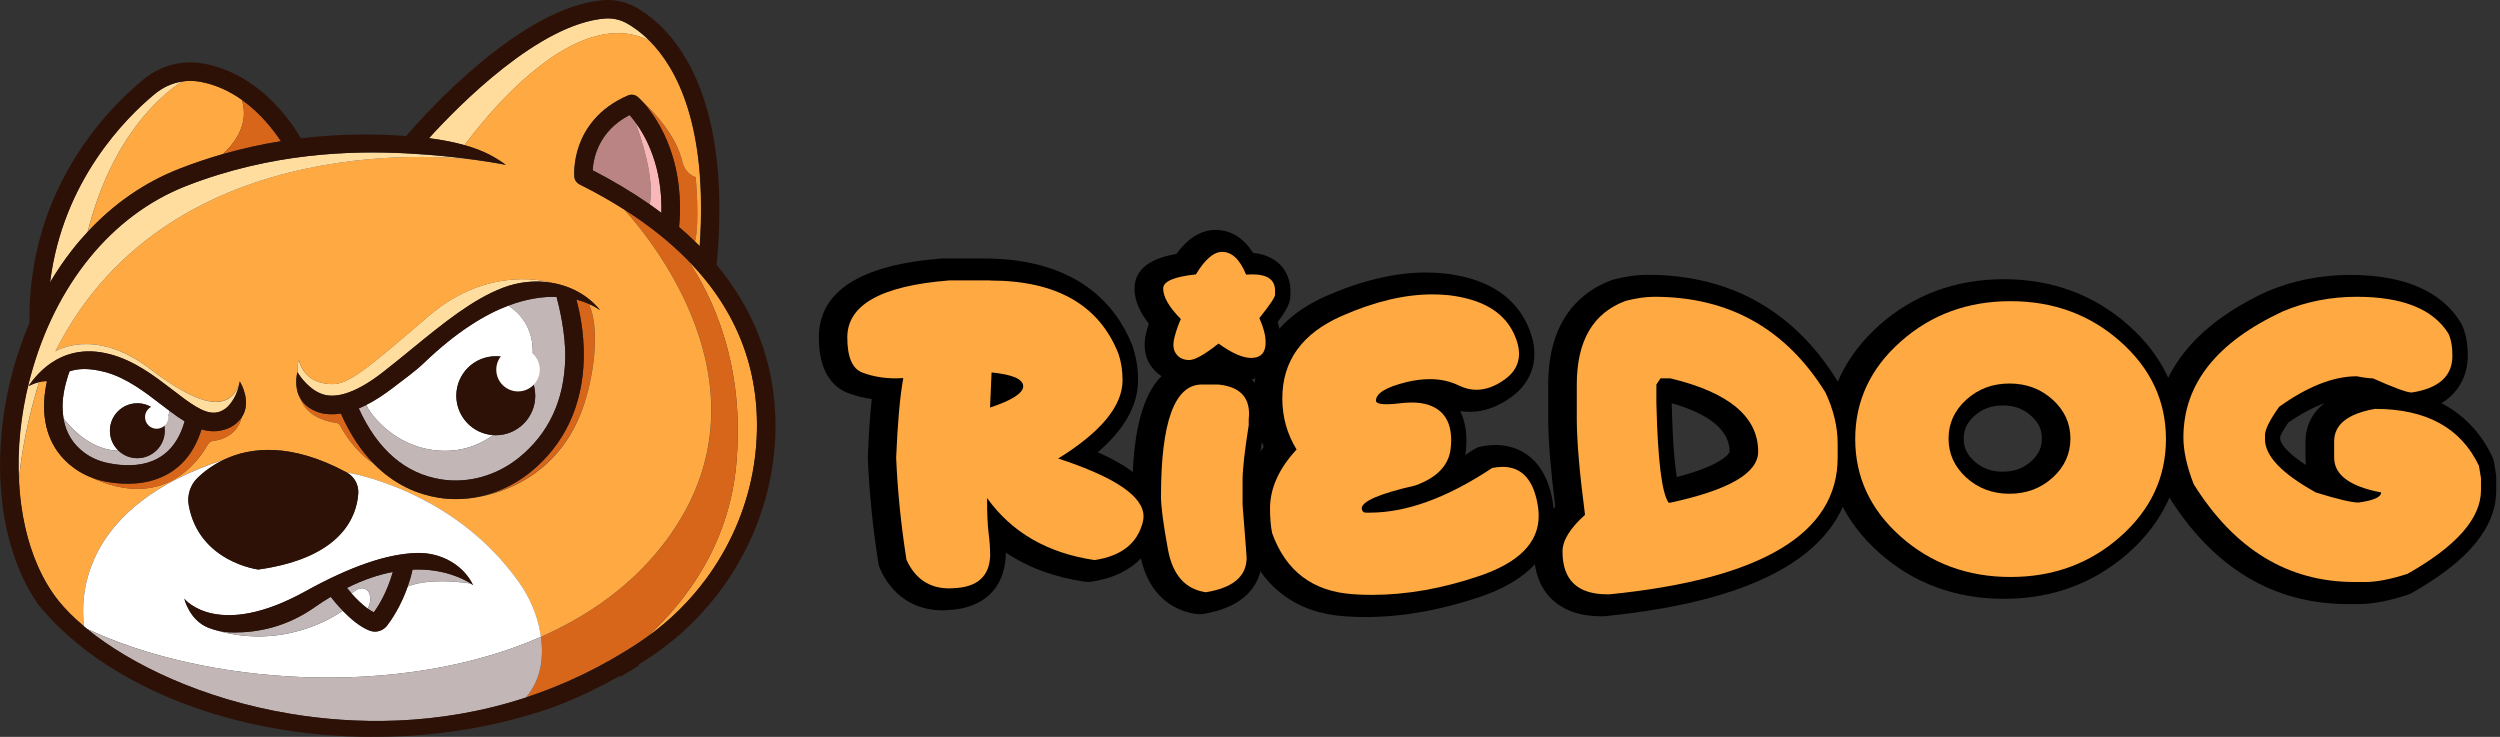 <svg width="190" height="56" viewBox="0 0 190 56" fill="none" xmlns="http://www.w3.org/2000/svg">
<rect x="0" y="0" width="190" height="56" fill="#333333" stroke="none"/>
<g id="Frame" clip-path="url(#clip0_1_5)">
<path id="Vector" d="M71.654 46.387C69.493 46.387 67.799 45.269 66.881 43.225C66.823 43.091 66.773 42.941 66.756 42.799C66.331 40.095 66.064 37.425 65.955 34.855C65.955 34.805 65.955 34.763 65.955 34.713C66.022 32.994 66.122 31.542 66.255 30.324C65.621 30.241 65.037 30.09 64.478 29.882C63.452 29.498 62.233 28.455 62.233 25.643C62.233 22.155 65.354 20.135 71.512 19.651C71.554 19.643 71.604 19.643 71.646 19.643H74.75C81.943 19.643 84.872 23.248 86.065 26.277C86.349 27.111 86.491 27.971 86.491 28.889C86.491 30.791 85.481 32.602 83.428 34.371C85.948 35.481 88.085 37.008 88.085 39.236C88.085 39.469 88.06 39.712 88.01 39.953C87.617 41.631 86.424 43.684 82.944 44.209C82.861 44.218 82.778 44.226 82.694 44.226C82.611 44.226 82.535 44.218 82.452 44.209C80.149 43.875 78.13 43.133 76.436 41.99C76.436 42.073 76.436 42.157 76.436 42.24C76.336 44.743 74.7 46.262 72.046 46.362C71.963 46.379 71.813 46.387 71.654 46.387Z" fill="black"/>
<path id="Vector_2" d="M91.147 46.679C91.072 46.679 90.989 46.671 90.913 46.663C89.595 46.479 87.292 45.628 86.633 42.081C86.249 40.029 86.065 38.602 86.065 37.734C86.065 35.79 86.065 30.766 88.276 28.588C87.993 28.405 87.743 28.179 87.534 27.896C87.183 27.437 86.992 26.853 86.992 26.21C86.992 25.876 87.042 25.517 87.15 25.15C87.2 24.958 87.258 24.775 87.309 24.6C86.583 23.673 86.224 22.789 86.224 21.929C86.224 20.085 88.135 19.509 89.403 19.301C89.979 18.508 90.98 17.473 92.382 17.473C93.225 17.473 94.343 17.807 95.228 19.217C97.314 19.434 98.073 20.861 98.073 22.096V22.405C98.073 22.972 97.848 23.473 97.105 24.474C97.28 25.034 97.355 25.543 97.355 26.026C97.355 26.235 97.339 26.444 97.305 26.636C97.122 27.804 96.296 28.63 95.136 28.83C95.762 29.489 96.095 30.382 96.095 31.442C96.095 31.609 96.087 31.776 96.07 31.951V32.318C96.07 32.402 96.062 32.493 96.054 32.577C95.686 34.897 95.611 35.99 95.611 36.499V38.293C95.92 42.156 95.92 42.273 95.92 42.382C95.92 43.709 95.336 46.02 91.422 46.663C91.331 46.671 91.239 46.679 91.147 46.679Z" fill="black"/>
<path id="Vector_3" d="M103.747 46.896C103.23 46.896 102.704 46.879 102.204 46.838C98.499 46.596 95.862 44.601 94.602 41.088C94.568 41.005 94.552 40.922 94.535 40.83C94.41 40.17 94.351 39.444 94.351 38.66C94.351 37.033 94.919 35.456 96.045 33.954C95.536 32.802 95.278 31.584 95.278 30.291C95.278 27.846 96.237 24.508 100.785 22.497C103.489 21.312 106.034 20.711 108.362 20.711C108.846 20.711 109.33 20.736 109.797 20.786C112.809 21.128 114.871 22.347 115.947 24.408C116.389 25.284 116.615 26.118 116.615 26.894C116.615 27.812 116.306 29.122 114.854 30.182C113.827 30.925 112.768 31.3 111.708 31.3C111.466 31.3 111.216 31.284 110.974 31.242C111.249 31.809 111.449 32.535 111.449 33.462C111.449 33.728 111.433 34.004 111.399 34.304C111.391 34.396 111.374 34.488 111.357 34.58C111.558 34.455 111.766 34.321 111.975 34.179C112.159 34.054 112.367 33.971 112.584 33.929C112.96 33.854 113.335 33.82 113.686 33.82C114.787 33.82 117.416 34.254 118.033 38.276C118.083 38.61 118.108 38.919 118.108 39.219C118.108 41.155 117.124 43.792 112.459 45.369C109.472 46.379 106.543 46.896 103.747 46.896Z" fill="black"/>
<path id="Vector_4" d="M121.663 46.838C118.484 46.838 116.581 44.994 116.581 41.914C116.581 40.78 117.115 39.661 118.2 38.51C117.841 35.631 117.666 33.445 117.666 31.851V29.223C117.666 24.149 120.278 22.113 122.472 21.295C122.522 21.279 122.581 21.262 122.631 21.245C123.54 21.003 124.417 20.886 125.218 20.886C131.468 20.886 136.324 23.598 139.645 28.947C139.679 29.006 139.712 29.056 139.737 29.122C140.455 30.658 140.822 32.201 140.822 33.712V34.788C140.822 41.522 134.48 45.578 121.98 46.829C121.922 46.838 121.872 46.838 121.813 46.838H121.663ZM127.053 30.641C127.12 33.67 127.287 35.347 127.437 36.257C131.192 35.272 131.451 34.338 131.451 34.329C131.451 32.727 129.974 31.492 127.053 30.641Z" fill="black"/>
<path id="Vector_5" d="M152.296 45.511C148.624 45.511 145.436 44.334 142.833 42.023C140.171 39.653 138.819 36.741 138.819 33.37C138.819 29.99 140.171 27.078 142.833 24.708C145.436 22.397 148.624 21.22 152.296 21.22C155.959 21.22 159.138 22.397 161.75 24.708C164.42 27.07 165.772 29.99 165.772 33.37C165.772 36.749 164.42 39.661 161.75 42.031C159.138 44.334 155.959 45.511 152.296 45.511ZM152.212 30.816C151.336 30.816 150.652 31.067 150.051 31.609C149.492 32.118 149.242 32.644 149.242 33.328C149.242 34.021 149.492 34.555 150.051 35.055C150.652 35.598 151.336 35.848 152.212 35.848C153.088 35.848 153.773 35.598 154.373 35.055C154.932 34.546 155.183 34.012 155.183 33.328C155.183 32.644 154.932 32.118 154.373 31.609C153.773 31.067 153.088 30.816 152.212 30.816Z" fill="black"/>
<path id="Vector_6" d="M178.439 45.911C172.781 45.911 168.192 43.15 164.796 37.692C164.737 37.609 164.696 37.509 164.654 37.417C164.061 35.881 163.761 34.488 163.761 33.253C163.761 28.513 166.64 24.767 172.322 22.138C174.325 21.303 176.411 20.895 178.598 20.895C182.67 20.895 185.49 22.096 186.984 24.466C187.017 24.516 187.042 24.558 187.067 24.608C187.393 25.259 187.551 26.06 187.551 27.053C187.551 27.879 187.309 29.565 185.557 30.641C187.576 31.701 188.744 33.286 189.412 34.705C189.479 34.847 189.529 35.005 189.554 35.155L189.696 36.082C189.712 36.165 189.712 36.257 189.712 36.34V37.267C189.712 40.079 187.61 42.624 183.287 45.069C183.195 45.119 183.087 45.169 182.987 45.202C181.535 45.678 180.3 45.911 179.215 45.911H178.439ZM173.299 33.395C173.299 33.403 173.324 34.096 175.26 35.347C175.235 35.155 175.218 34.972 175.218 34.788V33.553C175.218 32.752 175.46 31.567 176.662 30.641C175.81 30.95 174.884 31.442 173.908 32.118C173.466 32.761 173.332 33.078 173.299 33.178V33.395Z" fill="black"/>
<g id="Group">
<path id="Vector_7" d="M75.243 21.32C80.291 21.32 83.545 23.181 85.005 26.894C85.206 27.487 85.314 28.154 85.314 28.897C85.314 30.841 83.687 32.827 80.424 34.847C84.747 36.265 86.908 37.725 86.908 39.244C86.908 39.369 86.891 39.495 86.866 39.62C86.474 41.272 85.248 42.257 83.186 42.565C79.623 42.04 76.895 40.471 75.017 37.851C75.017 39.027 75.059 39.92 75.134 40.521C75.217 41.122 75.251 41.697 75.251 42.248C75.192 43.817 74.258 44.635 72.464 44.702C72.355 44.71 72.255 44.718 72.147 44.718C70.636 44.718 69.552 43.992 68.892 42.54C68.475 39.895 68.216 37.308 68.108 34.788C68.216 32.176 68.392 30.157 68.65 28.73L68.108 28.755C67.182 28.755 66.331 28.613 65.555 28.321C64.778 28.038 64.395 27.145 64.395 25.643C64.395 23.164 66.973 21.721 72.138 21.312H75.243V21.32ZM75.243 30.975C76.928 30.416 77.763 29.873 77.763 29.356V29.331C77.729 28.797 76.928 28.463 75.359 28.305L75.243 30.975Z" fill="#FFA943"/>
<path id="Vector_8" d="M91.339 29.223H92.574C94.143 29.373 94.927 30.115 94.927 31.442C94.927 31.576 94.919 31.709 94.902 31.851V32.318C94.593 34.271 94.435 35.673 94.435 36.499V38.36C94.635 40.938 94.744 42.273 94.744 42.382C94.744 43.8 93.709 44.676 91.648 45.01C90.087 44.785 89.128 43.709 88.769 41.781C88.41 39.845 88.235 38.502 88.235 37.734C88.235 32.06 89.27 29.223 91.339 29.223ZM92.883 19.142C93.625 19.142 94.235 19.718 94.702 20.87C94.86 20.861 95.019 20.853 95.169 20.853C96.329 20.853 96.905 21.262 96.905 22.088V22.397C96.905 22.589 96.504 23.181 95.712 24.174C96.029 24.892 96.187 25.509 96.187 26.018C96.187 26.135 96.179 26.244 96.162 26.352C96.07 26.919 95.712 27.203 95.077 27.203C94.443 27.203 93.617 26.836 92.607 26.11C91.556 26.944 90.813 27.362 90.379 27.362C89.945 27.362 89.612 27.203 89.386 26.894C89.245 26.711 89.178 26.477 89.178 26.202C89.178 26.018 89.211 25.81 89.27 25.593C89.42 25.042 89.578 24.6 89.745 24.249C88.852 23.348 88.402 22.572 88.402 21.929C88.402 21.387 89.228 21.028 90.888 20.853C91.573 19.718 92.24 19.142 92.883 19.142Z" fill="#FFA943"/>
<path id="Vector_9" d="M114.971 25.184C115.288 25.81 115.446 26.385 115.446 26.894C115.446 27.662 115.087 28.313 114.37 28.83C113.636 29.364 112.91 29.623 112.209 29.623C111.766 29.623 111.324 29.515 110.89 29.306C110.223 28.98 109.488 28.814 108.671 28.814C108.111 28.814 107.519 28.889 106.893 29.039C105.341 29.423 104.573 29.89 104.573 30.449C104.573 30.633 104.849 30.724 105.399 30.724C105.7 30.724 106.084 30.691 106.543 30.633C106.818 30.608 107.077 30.591 107.31 30.591C108.237 30.591 108.963 30.825 109.488 31.292C110.022 31.776 110.289 32.493 110.289 33.445C110.289 33.645 110.273 33.862 110.248 34.096C110.106 35.372 109.205 36.307 107.552 36.899C104.84 37.517 103.489 38.101 103.489 38.652C103.522 38.852 103.622 38.961 103.797 38.961H104.114C106.902 38.961 109.997 37.826 113.41 35.564C113.686 35.514 113.944 35.481 114.195 35.481C115.68 35.481 116.581 36.491 116.89 38.518C116.923 38.76 116.94 38.986 116.94 39.211C116.94 41.239 115.438 42.757 112.426 43.775C109.605 44.735 106.876 45.211 104.256 45.211C103.781 45.211 103.305 45.194 102.838 45.16C99.775 44.96 97.722 43.408 96.68 40.513C96.571 39.953 96.521 39.336 96.521 38.652C96.521 37.108 97.197 35.614 98.54 34.162C97.814 32.977 97.456 31.684 97.456 30.282C97.456 27.428 98.957 25.342 101.97 24.015C104.465 22.914 106.768 22.372 108.871 22.372C109.296 22.372 109.714 22.397 110.131 22.438C112.551 22.73 114.17 23.64 114.971 25.184Z" fill="#FFA943"/>
<path id="Vector_10" d="M125.727 22.555C131.393 22.555 135.732 24.983 138.736 29.832C139.353 31.15 139.662 32.443 139.662 33.712V34.788C139.662 40.554 133.879 44.009 122.322 45.169H122.164C119.886 45.169 118.751 44.084 118.751 41.914C118.751 41.08 119.318 40.154 120.461 39.127C120.044 35.931 119.836 33.503 119.836 31.851V29.223C119.836 25.901 121.071 23.782 123.557 22.864C124.342 22.664 125.068 22.555 125.727 22.555ZM126.194 28.755L125.885 29.223V30.616C125.985 34.938 126.294 37.467 126.812 38.201H126.953C131.401 37.242 133.621 35.956 133.621 34.321C133.621 31.676 131.401 29.823 126.953 28.755H126.194Z" fill="#FFA943"/>
<path id="Vector_11" d="M161.149 25.96C163.452 28.004 164.612 30.474 164.612 33.37C164.612 36.265 163.461 38.735 161.149 40.78C158.846 42.824 156.059 43.85 152.805 43.85C149.542 43.85 146.755 42.824 144.452 40.78C142.149 38.735 140.997 36.265 140.997 33.37C140.997 30.474 142.149 28.004 144.452 25.96C146.755 23.915 149.534 22.889 152.805 22.889C156.059 22.889 158.846 23.915 161.149 25.96ZM152.721 29.147C151.436 29.147 150.343 29.556 149.442 30.374C148.541 31.192 148.09 32.176 148.09 33.328C148.09 34.488 148.541 35.481 149.442 36.299C150.343 37.116 151.436 37.525 152.721 37.525C154.006 37.525 155.099 37.116 156.001 36.299C156.902 35.481 157.352 34.488 157.352 33.328C157.352 32.176 156.902 31.192 156.001 30.374C155.099 29.556 154.006 29.147 152.721 29.147Z" fill="#FFA943"/>
<path id="Vector_12" d="M179.107 22.555C182.586 22.555 184.906 23.481 186.074 25.342C186.274 25.751 186.383 26.319 186.383 27.045C186.383 28.588 185.348 29.515 183.287 29.832C182.937 29.832 181.952 29.473 180.342 28.755C180.083 28.755 179.674 28.705 179.107 28.597C177.346 28.597 175.377 29.373 173.215 30.916C172.498 31.926 172.139 32.644 172.139 33.078V33.386C172.139 34.655 173.424 35.998 176.002 37.425C177.655 37.943 178.739 38.193 179.257 38.193C180.4 38.034 180.967 37.776 180.967 37.425C178.589 36.974 177.396 36.09 177.396 34.78V33.545C177.396 32.26 178.431 31.442 180.5 31.075C184.405 31.075 187.034 32.519 188.402 35.406L188.553 36.332V37.258C188.553 39.394 186.692 41.506 182.978 43.608C181.702 44.026 180.617 44.234 179.724 44.234H178.956C173.891 44.234 169.819 41.756 166.723 36.799C166.198 35.456 165.939 34.271 165.939 33.245C165.939 29.189 168.467 25.993 173.532 23.648C175.276 22.922 177.129 22.555 179.107 22.555Z" fill="#FFA943"/>
</g>
<path id="Vector_13" d="M45.044 12.942C46.621 13.752 48.064 14.62 49.383 15.537C49.742 13.552 48.799 10.664 48.281 9.271C48.123 9.054 47.973 8.87 47.856 8.737C45.453 9.98 45.094 12.1 45.044 12.942Z" fill="#BA8484"/>
<path id="Vector_14" d="M9.004 34.246C8.603 33.87 8.353 33.328 8.353 32.736C8.353 31.584 9.287 30.649 10.439 30.649C11.44 30.649 12.275 31.359 12.475 32.302C12.817 31.684 12.892 31.233 12.892 31.233C12.684 31.075 12.475 30.916 12.266 30.758C11.015 29.79 9.596 28.697 7.977 28.271C6.717 27.937 5.875 28.021 5.29 28.221C5.182 28.505 4.798 29.598 4.756 30.7C4.748 31.092 4.773 31.459 4.831 31.809C6.584 34.037 8.345 34.254 9.004 34.246Z" fill="white"/>
<path id="Vector_15" d="M28.597 31.876C29.732 33.136 31.259 33.987 32.936 34.204C35.139 34.496 36.699 33.645 37.475 33.069C35.915 32.961 34.68 31.667 34.68 30.074C34.68 28.413 36.023 27.07 37.684 27.07C38.86 27.07 39.887 27.754 40.371 28.738C40.412 28.279 40.454 27.687 40.487 26.919C40.571 24.808 39.386 23.707 38.635 23.223C36.824 23.915 34.688 25.226 32.268 27.537C31.559 28.221 30.716 28.805 29.907 29.431C29.181 29.99 28.488 30.441 27.829 30.766C28.012 31.167 28.296 31.534 28.597 31.876Z" fill="white"/>
<path id="Vector_16" d="M13.819 6.2C12.108 7.326 8.478 10.472 6.667 17.624C8.67 15.471 10.998 13.86 13.618 12.834C14.745 12.392 15.854 12.024 16.948 11.707C18.683 10.08 18.7 8.586 18.375 7.577C17.473 6.943 16.405 6.417 15.17 6.2C14.72 6.125 14.269 6.125 13.819 6.2Z" fill="#FFA943"/>
<path id="Vector_17" d="M55.95 35.364C55.366 41.456 52.095 45.736 49.191 48.39C54.156 44.835 57.252 39.219 57.51 33.211C57.736 28.063 55.992 23.582 52.295 19.802C54.056 22.405 56.684 27.687 55.95 35.364Z" fill="#FFA943"/>
<path id="Vector_18" d="M49.349 3.096C48.69 2.437 48.073 2.019 47.589 1.752C47.096 1.485 46.537 1.369 45.978 1.41C40.971 1.802 34.838 8.036 32.594 10.506C33.687 10.648 34.571 10.831 35.306 11.04C36.749 9.07 43.692 0.209 49.349 3.096Z" fill="#FFDC9B"/>
<path id="Vector_19" d="M13.819 6.2C13.084 6.317 12.383 6.634 11.783 7.126C9.563 8.954 4.765 13.735 3.805 21.462C4.306 20.619 4.848 19.818 5.432 19.067C5.824 18.558 6.233 18.083 6.659 17.624C8.478 10.472 12.108 7.326 13.819 6.2Z" fill="#FEDD9F"/>
<path id="Vector_20" d="M16.948 11.707C18.458 11.273 19.935 10.956 21.345 10.731C20.794 9.897 19.793 8.595 18.375 7.585C18.7 8.595 18.683 10.08 16.948 11.707Z" fill="#D8661A"/>
<path id="Vector_21" d="M52.871 13.468C52.754 13.443 52.637 13.385 52.529 13.309C52.195 13.084 51.961 12.725 51.87 12.325C51.369 10.222 49.625 8.445 48.765 7.669C49.658 8.612 52.095 11.724 51.602 17.256C52.028 17.615 52.429 17.991 52.821 18.366C53.196 16.923 52.871 13.468 52.871 13.468Z" fill="#D8661A"/>
<path id="Vector_22" d="M49.383 15.537C49.683 15.746 49.975 15.963 50.267 16.18C50.351 12.675 49.116 10.397 48.281 9.271C48.799 10.664 49.742 13.56 49.383 15.537Z" fill="#F8B8BA"/>
<path id="Vector_23" d="M50.301 41.514C47.914 44.543 44.727 46.804 41.113 48.398C41.314 49.867 41.18 51.611 39.962 53.004C42.799 52.07 45.711 50.718 48.598 48.799C48.799 48.665 48.999 48.532 49.191 48.39C52.095 45.736 55.366 41.456 55.95 35.364C56.684 27.687 54.056 22.405 52.295 19.793C50.943 18.408 49.324 17.123 47.455 15.93C49.934 18.692 59.154 30.265 50.301 41.514Z" fill="#D8661A"/>
<path id="Vector_24" d="M31.35 43.291C31.242 43.75 31.117 44.176 30.983 44.568C32.769 43.842 35.765 44.343 35.765 44.343C35.264 44.026 33.737 43.191 31.35 43.291Z" fill="#C2B7B8"/>
<path id="Vector_25" d="M5.799 35.69L5.808 35.698C5.808 35.698 5.808 35.698 5.799 35.69Z" fill="#C3874B"/>
<path id="Vector_26" d="M6.409 34.404C6.943 34.805 7.585 35.08 8.294 35.214C10.397 35.623 13.092 35.389 14.036 32.026C13.652 31.793 13.276 31.526 12.892 31.233C12.892 31.233 12.817 31.692 12.475 32.302C12.508 32.443 12.517 32.585 12.517 32.736C12.517 33.887 11.582 34.822 10.431 34.822C9.872 34.822 9.371 34.605 8.995 34.246C8.336 34.254 6.575 34.037 4.823 31.809C5.015 32.894 5.541 33.762 6.409 34.404Z" fill="#C2B6B7"/>
<path id="Vector_27" d="M10.439 30.649C9.287 30.649 8.353 31.584 8.353 32.736C8.353 33.328 8.603 33.87 9.004 34.246C9.379 34.605 9.88 34.822 10.439 34.822C11.591 34.822 12.525 33.887 12.525 32.736C12.525 32.585 12.508 32.444 12.483 32.302C12.275 31.359 11.44 30.649 10.439 30.649Z" fill="#2D1106"/>
<path id="Vector_28" d="M25.25 31.484C24.858 31.484 24.474 31.442 24.124 31.309C23.44 31.05 23.039 30.666 22.805 30.249C23.014 30.891 23.648 31.859 25.551 32.135C25.668 32.151 25.776 32.227 25.835 32.335C26.102 32.836 26.97 34.313 28.371 35.197C27.47 34.271 26.627 33.044 25.91 31.425C25.684 31.467 25.467 31.484 25.25 31.484Z" fill="#D8661A"/>
<path id="Vector_29" d="M44.368 27.203C44.301 30.808 42.891 33.812 40.296 35.898C38.827 37.075 37.066 37.767 35.281 37.892C35.281 37.892 42.557 37.717 44.626 29.932C44.626 29.932 45.853 25.668 44.76 23.098C44.501 22.981 44.184 22.864 43.809 22.772C44.009 23.498 44.401 25.167 44.368 27.203Z" fill="#D8661A"/>
<path id="Vector_30" d="M40.488 26.928C40.454 27.695 40.421 28.288 40.371 28.747C40.571 29.147 40.679 29.598 40.679 30.074C40.679 31.734 39.336 33.078 37.675 33.078C37.609 33.078 37.542 33.078 37.475 33.069C36.699 33.645 35.147 34.496 32.944 34.204C31.267 33.987 29.732 33.136 28.597 31.876C28.296 31.542 28.021 31.167 27.821 30.783C27.637 30.875 27.445 30.958 27.262 31.042C28.688 34.179 30.791 35.998 33.52 36.432C35.564 36.758 37.709 36.165 39.411 34.805C41.697 32.969 42.891 30.424 42.958 27.22C42.999 25.359 42.49 23.256 42.298 22.564C41.289 22.53 40.054 22.689 38.627 23.231C39.378 23.715 40.563 24.817 40.488 26.928Z" fill="#C2B6B7"/>
<path id="Vector_31" d="M40.679 30.074C40.679 29.598 40.571 29.147 40.371 28.747C39.878 27.754 38.86 27.078 37.684 27.078C36.023 27.078 34.68 28.421 34.68 30.074C34.68 31.659 35.915 32.961 37.475 33.069C37.542 33.078 37.609 33.078 37.675 33.078C39.336 33.078 40.679 31.734 40.679 30.074Z" fill="#2D1106"/>
<path id="Vector_32" d="M24.583 29.982C25.659 30.307 27.195 29.765 29.039 28.338C29.84 27.721 30.624 27.078 31.375 26.46C33.712 24.549 35.915 22.756 38.226 21.871C39.428 21.412 40.713 21.287 41.914 21.487C41.914 21.487 37.275 19.993 32.585 24.007C27.896 28.021 26.494 29.231 25.209 29.189C23.924 29.147 23.081 28.605 22.697 27.353C22.697 27.353 22.58 27.762 22.622 28.313C22.78 28.563 23.49 29.648 24.583 29.982Z" fill="#FEDD9F"/>
<path id="Vector_33" d="M41.022 28.096C41.022 29.014 40.279 29.748 39.369 29.748C38.46 29.748 37.717 29.006 37.717 28.096C37.717 27.178 38.46 26.444 39.369 26.444C40.279 26.444 41.022 27.178 41.022 28.096Z" fill="white"/>
<path id="Vector_34" d="M12.792 31.701C12.792 32.193 12.392 32.585 11.908 32.585C11.415 32.585 11.023 32.185 11.023 31.701C11.023 31.209 11.424 30.816 11.908 30.816C12.392 30.816 12.792 31.217 12.792 31.701Z" fill="white"/>
<path id="Vector_35" d="M17.04 34.922C19.017 33.995 22.088 33.603 26.344 35.906C26.344 35.906 34.338 37.116 39.378 44.167C40.204 45.327 40.796 46.646 41.047 48.048C41.072 48.164 41.088 48.281 41.105 48.398C44.727 46.804 47.906 44.543 50.292 41.514C59.146 30.257 49.925 18.683 47.447 15.93C46.387 15.254 45.252 14.611 44.026 14.002C43.809 13.894 43.658 13.677 43.642 13.435C43.642 13.393 43.55 12.325 44.009 11.04C44.434 9.855 45.419 8.236 47.722 7.251C47.906 7.176 48.106 7.176 48.281 7.251C48.34 7.276 48.407 7.318 48.456 7.36C48.482 7.385 48.598 7.485 48.765 7.66C49.625 8.436 51.369 10.214 51.869 12.316C51.961 12.717 52.195 13.076 52.529 13.301C52.637 13.376 52.754 13.435 52.871 13.46C52.871 13.46 53.196 16.914 52.821 18.366C52.938 18.483 53.054 18.592 53.171 18.708C53.797 9.546 51.41 5.149 49.341 3.087C43.692 0.2 36.749 9.062 35.297 11.04C36.799 11.465 37.675 11.999 38.426 12.534C38.426 12.534 37.584 12.358 36.148 12.158C35.556 12.075 13.051 9.137 4.206 26.702C4.206 26.702 7.176 24.808 11.399 28.029C15.621 31.25 17.432 31.058 18.183 29.206C18.216 29.064 18.224 28.98 18.224 28.98C18.358 29.164 19.126 30.591 18.375 31.701C18.224 32.285 17.74 33.303 16.205 33.503C16.021 33.528 15.863 33.637 15.78 33.795C15.17 34.905 12.475 38.977 6.759 36.199C6.425 36.057 6.108 35.89 5.808 35.69C5.808 35.69 5.799 35.69 5.799 35.681C5.724 35.631 5.641 35.573 5.566 35.514C4.039 34.379 3.279 32.677 3.354 30.591C3.38 29.974 3.471 29.414 3.571 28.964C3.371 28.956 3.171 28.98 2.979 29.022C2.662 30.049 1.702 33.295 1.435 36.599C1.627 40.196 2.654 43.416 4.448 45.653C4.948 46.287 5.607 46.938 6.392 47.597C6.083 45.211 6.275 38.435 17.04 34.922ZM22.597 28.271C22.597 28.271 22.605 28.288 22.63 28.321C22.58 27.77 22.705 27.362 22.705 27.362C23.081 28.605 23.924 29.156 25.217 29.198C26.502 29.239 27.904 28.029 32.594 24.015C37.283 20.002 41.923 21.495 41.923 21.495C43.366 21.729 44.693 22.438 45.628 23.59C45.603 23.565 45.311 23.34 44.768 23.106C45.861 25.684 44.626 29.948 44.626 29.948C42.565 37.742 35.281 37.909 35.281 37.909C35.072 37.926 34.855 37.934 34.646 37.934C34.196 37.934 33.754 37.901 33.311 37.826C31.851 37.592 30.032 36.916 28.38 35.214C26.978 34.321 26.11 32.852 25.843 32.343C25.785 32.235 25.684 32.16 25.559 32.143C23.657 31.868 23.023 30.891 22.814 30.257C22.297 29.348 22.614 28.321 22.597 28.271Z" fill="#FFA943"/>
<path id="Vector_36" d="M2.17 29.348C2.462 28.964 4.381 25.885 8.336 26.919C10.23 27.412 11.774 28.605 13.134 29.648C14.386 30.616 15.471 31.451 16.364 31.367C16.747 31.334 17.098 31.125 17.306 30.908C17.882 30.332 18.108 29.59 18.191 29.214C17.44 31.067 15.638 31.259 11.407 28.038C7.176 24.808 4.206 26.702 4.206 26.702C13.051 9.137 35.556 12.083 36.148 12.158C34.822 11.974 32.994 11.766 30.841 11.657C26.828 11.449 20.661 11.582 14.119 14.144C8.478 16.355 4.172 21.637 2.295 28.638C1.569 31.342 1.293 34.079 1.427 36.616C1.694 33.311 2.645 30.065 2.971 29.039C2.528 29.147 2.17 29.348 2.17 29.348Z" fill="#FEDD9F"/>
<path id="Vector_37" d="M28.088 45.152C27.988 44.827 27.645 44.635 27.32 44.735C27.145 44.785 26.944 44.902 26.719 45.11C27.045 45.478 27.487 45.928 27.946 46.254C28.088 45.995 28.213 45.603 28.088 45.152Z" fill="white"/>
<path id="Vector_38" d="M41.113 48.398C41.097 48.281 41.08 48.156 41.055 48.048C40.805 46.646 40.221 45.327 39.386 44.167C34.346 37.116 26.352 35.906 26.352 35.906C26.936 36.224 27.278 36.849 27.228 37.509C27.111 39.227 26.002 42.39 19.635 43.283C19.635 43.283 15.137 42.732 14.344 38.418C14.202 37.642 14.461 36.841 15.028 36.299C15.487 35.856 16.155 35.339 17.04 34.93C6.275 38.435 6.083 45.211 6.392 47.614C6.459 47.672 6.534 47.731 6.609 47.789C15.471 51.995 30.249 53.18 41.113 48.398ZM16.288 47.864C16.13 47.814 15.963 47.756 15.805 47.697C14.386 47.121 14.002 45.494 14.002 45.494C14.085 45.636 16.622 48.59 23.198 44.952C26.669 43.033 29.456 42.081 31.734 42.031C33.595 41.99 35.256 43.008 35.956 44.476C35.948 44.468 35.89 44.418 35.773 44.351C35.773 44.351 32.777 43.85 30.983 44.576C30.449 46.095 29.748 47.121 29.414 47.547C29.189 47.839 28.839 48.006 28.488 48.006C28.346 48.006 28.204 47.981 28.063 47.922C27.345 47.639 26.611 47.005 26.043 46.42C25.284 46.946 21.412 49.416 16.288 47.864Z" fill="white"/>
<path id="Vector_39" d="M41.113 48.398C30.249 53.18 15.471 51.986 6.609 47.797C9.888 50.468 15.345 53.138 22.113 54.256C26.819 55.032 33.186 55.232 39.962 53.013C41.18 51.611 41.314 49.867 41.113 48.398Z" fill="#C2B6B7"/>
<path id="Vector_40" d="M28.088 45.152C28.221 45.603 28.088 45.995 27.954 46.254C28.104 46.362 28.263 46.462 28.421 46.537C28.789 46.037 29.439 44.985 29.865 43.467C28.822 43.667 27.654 44.042 26.377 44.685C26.46 44.793 26.586 44.944 26.736 45.11C26.961 44.902 27.161 44.793 27.337 44.735C27.645 44.635 27.988 44.827 28.088 45.152Z" fill="#C2B7B8"/>
<path id="Vector_41" d="M25.134 45.361C24.725 45.611 24.299 45.878 23.874 46.178C21.737 47.672 19.559 48.073 17.782 48.073C17.24 48.073 16.756 48.006 16.288 47.864C21.412 49.408 25.292 46.946 26.052 46.412C25.618 45.978 25.292 45.569 25.134 45.361Z" fill="#C2B7B8"/>
<path id="Vector_42" d="M16.48 32.761C16.397 32.769 16.314 32.769 16.23 32.769C15.921 32.769 15.621 32.719 15.32 32.627C14.728 34.53 13.593 35.798 11.941 36.39C11.19 36.666 10.422 36.758 9.713 36.758C9.079 36.758 8.503 36.682 8.027 36.591C7.577 36.507 7.16 36.374 6.759 36.207C12.475 38.986 15.17 34.913 15.779 33.804C15.871 33.645 16.021 33.528 16.205 33.512C17.749 33.311 18.224 32.302 18.375 31.709C18.358 31.734 18.333 31.767 18.316 31.793C17.891 32.352 17.256 32.685 16.48 32.761Z" fill="#D8661A"/>
<path id="Vector_43" d="M19.084 55.074C18.909 55.032 18.742 54.99 18.575 54.949L19.084 55.074Z" fill="#D4854A"/>
<path id="Vector_44" d="M56.3 22.714C55.766 21.821 55.157 20.961 54.465 20.135C55.783 6.208 50.568 1.777 48.256 0.517C47.53 0.125 46.704 -0.05 45.87 0.008C39.611 0.501 32.293 8.67 30.866 10.339C28.705 10.172 25.96 10.139 22.872 10.514C22.13 9.229 19.668 5.574 15.421 4.823C13.827 4.539 12.175 4.99 10.898 6.041C9.388 7.285 7.21 9.413 5.407 12.475C3.246 16.147 2.186 20.21 2.236 24.541C1.727 25.735 1.293 26.986 0.951 28.271C0.509 29.915 0.225 31.584 0.092 33.236C-0.05 34.947 -0.017 36.649 0.175 38.268C0.534 41.18 1.427 43.742 2.77 45.745C2.812 45.811 2.862 45.878 2.904 45.945C2.904 45.945 2.904 45.953 2.912 45.953C7.627 51.761 16.789 55.766 27.403 55.992C27.403 55.992 27.403 55.992 27.412 55.992C27.67 55.992 27.929 56 28.188 56C29.039 56 29.882 55.983 30.708 55.942C30.716 55.942 30.724 55.942 30.733 55.942C34.888 55.725 38.802 54.915 42.273 53.664C42.707 53.497 43.141 53.321 43.567 53.13C44.618 52.679 45.645 52.17 46.646 51.619C46.796 51.536 46.938 51.461 47.08 51.377C47.113 51.394 47.138 51.402 47.172 51.419C47.656 51.144 48.123 50.86 48.573 50.568C48.548 50.551 48.523 50.543 48.507 50.526C48.799 50.342 49.091 50.159 49.383 49.967C50.209 49.416 50.993 48.815 51.719 48.173C51.736 48.164 51.744 48.148 51.761 48.139C52.32 47.647 52.846 47.13 53.338 46.587C56.684 42.949 58.695 38.226 58.921 33.27C59.087 29.448 58.203 25.893 56.3 22.714ZM11.782 7.126C12.383 6.634 13.084 6.317 13.819 6.2C14.261 6.125 14.72 6.133 15.17 6.208C16.405 6.425 17.473 6.943 18.375 7.585C19.802 8.595 20.803 9.897 21.354 10.731C19.935 10.956 18.466 11.282 16.948 11.707C15.855 12.024 14.736 12.392 13.61 12.834C10.998 13.86 8.662 15.462 6.659 17.624C6.233 18.083 5.824 18.558 5.432 19.067C4.848 19.818 4.306 20.619 3.805 21.462C4.765 13.735 9.563 8.954 11.782 7.126ZM57.51 33.211C57.469 34.146 57.36 35.072 57.185 35.981C56.634 38.86 55.433 41.581 53.697 43.95C52.454 45.645 50.943 47.147 49.199 48.398C48.999 48.54 48.807 48.673 48.607 48.807C45.72 50.726 42.807 52.078 39.97 53.013C33.194 55.241 26.828 55.032 22.121 54.256C15.354 53.138 9.897 50.468 6.617 47.797C6.542 47.739 6.475 47.681 6.4 47.622C5.616 46.963 4.965 46.304 4.456 45.678C3.838 44.902 3.313 44.009 2.879 43.024C2.061 41.163 1.577 38.969 1.452 36.616C1.318 34.179 1.569 31.576 2.228 28.98C2.253 28.864 2.286 28.747 2.32 28.63C4.197 21.629 8.503 16.347 14.144 14.136C20.686 11.574 26.853 11.44 30.866 11.649C33.019 11.757 34.847 11.966 36.173 12.15C37.609 12.35 38.452 12.525 38.452 12.525C37.7 11.983 36.824 11.449 35.322 11.031C34.588 10.823 33.703 10.639 32.61 10.497C34.855 8.019 40.988 1.786 45.995 1.402C46.562 1.36 47.113 1.477 47.605 1.744C48.089 2.011 48.715 2.428 49.366 3.087C51.427 5.157 53.822 9.554 53.188 18.708C53.071 18.592 52.954 18.475 52.837 18.366C52.454 17.991 52.045 17.624 51.619 17.256C52.111 11.724 49.666 8.603 48.782 7.669C48.607 7.485 48.498 7.385 48.473 7.368C48.415 7.326 48.356 7.285 48.298 7.26C48.123 7.185 47.922 7.176 47.739 7.26C45.444 8.244 44.451 9.863 44.026 11.048C43.567 12.333 43.658 13.401 43.658 13.443C43.684 13.685 43.825 13.894 44.042 14.01C45.261 14.62 46.404 15.262 47.464 15.938C49.341 17.131 50.952 18.425 52.303 19.802C55.992 23.582 57.744 28.063 57.51 33.211ZM50.267 16.18C49.984 15.963 49.683 15.746 49.383 15.537C48.064 14.62 46.621 13.752 45.044 12.942C45.085 12.091 45.444 9.98 47.847 8.745C47.964 8.879 48.114 9.054 48.273 9.279C49.116 10.406 50.351 12.675 50.267 16.18Z" fill="#2D1106"/>
<path id="Vector_45" d="M22.806 30.249C23.039 30.658 23.44 31.05 24.124 31.309C24.474 31.442 24.858 31.484 25.25 31.484C25.468 31.484 25.684 31.467 25.91 31.434C26.627 33.061 27.47 34.288 28.371 35.206C30.024 36.908 31.843 37.575 33.303 37.817C33.745 37.892 34.196 37.926 34.638 37.926C34.847 37.926 35.064 37.917 35.272 37.901C37.066 37.767 38.819 37.083 40.287 35.898C42.891 33.812 44.301 30.808 44.368 27.203C44.401 25.175 44.009 23.506 43.8 22.772C44.176 22.864 44.493 22.981 44.752 23.098C45.294 23.331 45.586 23.565 45.611 23.582C44.685 22.43 43.358 21.729 41.906 21.487C40.705 21.287 39.419 21.412 38.218 21.871C35.906 22.756 33.703 24.558 31.367 26.46C30.616 27.078 29.832 27.712 29.031 28.338C27.186 29.765 25.659 30.307 24.575 29.982C23.49 29.648 22.772 28.563 22.622 28.321C22.605 28.288 22.589 28.271 22.589 28.271C22.614 28.321 22.297 29.348 22.806 30.249ZM32.26 27.545C34.68 25.226 36.808 23.915 38.627 23.231C40.054 22.689 41.289 22.53 42.298 22.564C42.49 23.256 42.999 25.359 42.958 27.22C42.891 30.416 41.697 32.969 39.411 34.805C37.709 36.165 35.564 36.758 33.52 36.432C30.8 35.998 28.697 34.179 27.27 31.042C27.453 30.966 27.637 30.883 27.829 30.783C28.488 30.449 29.181 30.007 29.898 29.448C30.716 28.814 31.551 28.23 32.26 27.545Z" fill="#2D1106"/>
<path id="Vector_46" d="M23.874 46.178C24.299 45.878 24.725 45.603 25.134 45.361C25.292 45.561 25.626 45.97 26.052 46.412C26.619 46.996 27.345 47.63 28.071 47.914C28.213 47.964 28.355 47.998 28.497 47.998C28.847 47.998 29.197 47.839 29.423 47.539C29.748 47.113 30.457 46.087 30.991 44.568C31.133 44.176 31.259 43.75 31.359 43.291C33.745 43.191 35.272 44.026 35.773 44.343C35.881 44.418 35.948 44.46 35.956 44.468C35.255 42.999 33.595 41.99 31.734 42.023C29.456 42.073 26.669 43.024 23.198 44.944C16.631 48.582 14.085 45.619 14.002 45.486C14.002 45.486 14.394 47.121 15.805 47.689C15.963 47.756 16.122 47.806 16.288 47.856C16.756 47.998 17.24 48.064 17.782 48.064C19.559 48.073 21.737 47.672 23.874 46.178ZM26.719 45.11C26.569 44.944 26.452 44.793 26.36 44.685C27.637 44.042 28.805 43.667 29.848 43.467C29.423 44.985 28.772 46.037 28.405 46.537C28.255 46.462 28.096 46.362 27.937 46.254C27.495 45.92 27.044 45.478 26.719 45.11Z" fill="#2D1106"/>
<path id="Vector_47" d="M14.352 38.418C15.145 42.732 19.635 43.283 19.635 43.283C26.002 42.39 27.111 39.227 27.228 37.509C27.27 36.849 26.928 36.224 26.352 35.906C22.088 33.612 19.026 33.995 17.048 34.922C16.172 35.331 15.504 35.856 15.037 36.299C14.461 36.841 14.211 37.642 14.352 38.418Z" fill="#2D1106"/>
<path id="Vector_48" d="M16.355 31.359C15.462 31.442 14.386 30.608 13.126 29.64C11.766 28.597 10.23 27.403 8.328 26.911C4.373 25.876 2.453 28.956 2.161 29.348C2.161 29.348 2.528 29.147 2.979 29.039C3.171 28.997 3.371 28.964 3.571 28.98C3.471 29.431 3.371 29.99 3.355 30.608C3.279 32.694 4.039 34.396 5.566 35.531C5.641 35.589 5.724 35.639 5.799 35.698L5.808 35.706C6.108 35.906 6.417 36.073 6.751 36.215C7.151 36.382 7.577 36.516 8.019 36.599C8.495 36.691 9.071 36.766 9.705 36.766C10.414 36.766 11.182 36.674 11.933 36.399C13.585 35.806 14.72 34.538 15.312 32.635C15.613 32.727 15.913 32.777 16.222 32.777C16.305 32.777 16.389 32.777 16.472 32.769C17.248 32.694 17.882 32.368 18.308 31.809C18.333 31.784 18.35 31.751 18.366 31.726C19.117 30.616 18.35 29.189 18.216 29.006C18.216 29.006 18.208 29.089 18.174 29.231C18.091 29.598 17.866 30.349 17.29 30.925C17.081 31.117 16.739 31.325 16.355 31.359ZM4.756 30.7C4.79 29.598 5.174 28.513 5.282 28.221C5.866 28.021 6.709 27.937 7.969 28.271C9.588 28.697 11.006 29.79 12.258 30.75C12.467 30.908 12.675 31.075 12.884 31.225C13.268 31.517 13.652 31.784 14.027 32.018C13.084 35.381 10.389 35.614 8.286 35.206C7.569 35.064 6.934 34.797 6.4 34.396C5.532 33.754 5.007 32.886 4.823 31.801C4.773 31.459 4.748 31.092 4.756 30.7Z" fill="#2D1106"/>
</g>
<defs>
<clipPath id="clip0_1_5">
<rect width="189.704" height="56" fill="white"/>
</clipPath>
</defs>
</svg>
